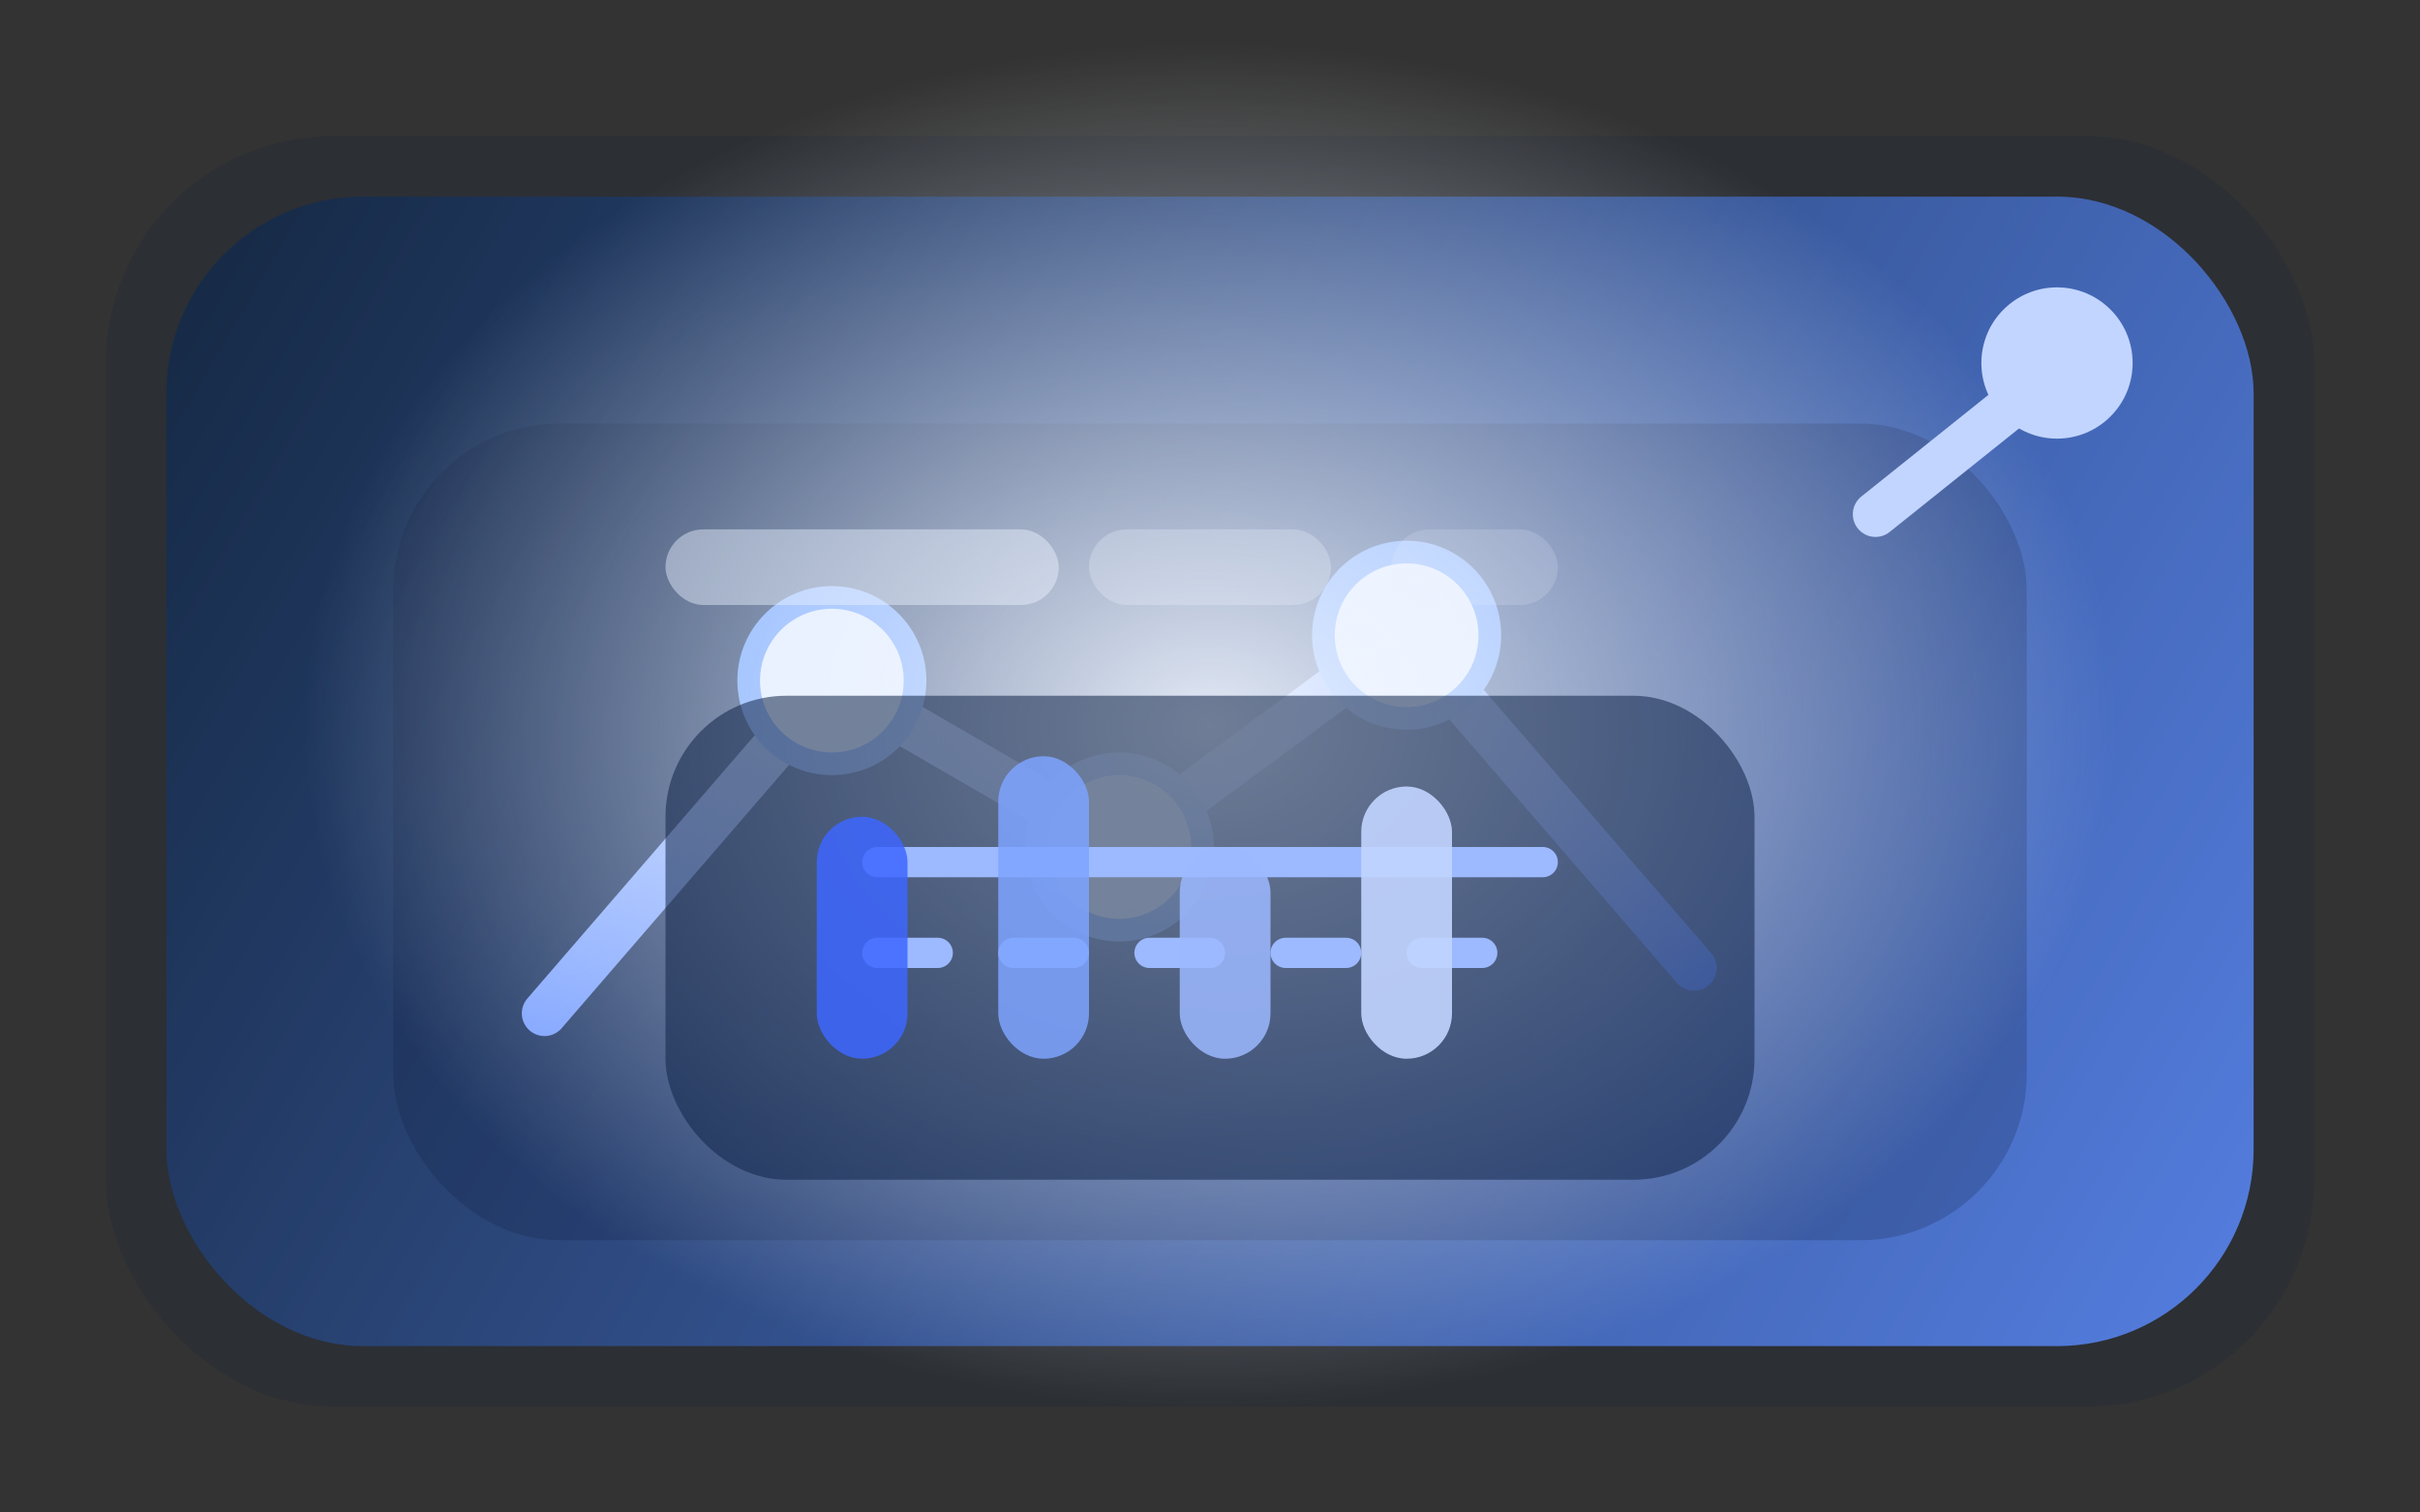 <svg width="320" height="200" viewBox="0 0 320 200" fill="none" xmlns="http://www.w3.org/2000/svg">
  <rect x="0" y="0" width="320" height="200" fill="#333333" stroke="none"/>
  <defs>
    <linearGradient id="riskGradient" x1="24" y1="24" x2="296" y2="184" gradientUnits="userSpaceOnUse">
      <stop offset="0" stop-color="#102745"/>
      <stop offset="1" stop-color="#5B8CFF"/>
    </linearGradient>
    <linearGradient id="riskLine" x1="0" y1="0" x2="1" y2="1">
      <stop offset="0" stop-color="#BFD6FF"/>
      <stop offset="1" stop-color="#3C6FFF"/>
    </linearGradient>
    <radialGradient id="riskHalo" cx="0" cy="0" r="1" gradientUnits="userSpaceOnUse" gradientTransform="translate(160 96) scale(120 90)">
      <stop offset="0" stop-color="#F2F7FF" stop-opacity="0.92"/>
      <stop offset="1" stop-color="#F2F7FF" stop-opacity="0"/>
    </radialGradient>
  </defs>
  <rect x="14" y="18" width="292" height="168" rx="30" fill="#0F1F3B" fill-opacity="0.18"/>
  <rect x="22" y="26" width="276" height="152" rx="26" fill="url(#riskGradient)" fill-opacity="0.85"/>
  <rect x="52" y="56" width="216" height="108" rx="22" fill="#0F1F3B" fill-opacity="0.22"/>
  <path d="M72 134L110 90L148 112L186 84L224 128" stroke="url(#riskLine)" stroke-width="6" stroke-linecap="round" stroke-linejoin="round"/>
  <circle cx="110" cy="90" r="11" fill="#E3EDFF" stroke="#6DA1FF" stroke-width="3"/>
  <circle cx="148" cy="112" r="11" fill="#E3EDFF" stroke="#6DA1FF" stroke-width="3"/>
  <circle cx="186" cy="84" r="11" fill="#E3EDFF" stroke="#6DA1FF" stroke-width="3"/>
  <rect x="88" y="70" width="52" height="10" rx="5" fill="#E3EDFF" fill-opacity="0.45"/>
  <rect x="144" y="70" width="32" height="10" rx="5" fill="#E3EDFF" fill-opacity="0.28"/>
  <rect x="184" y="70" width="22" height="10" rx="5" fill="#E3EDFF" fill-opacity="0.18"/>
  <ellipse cx="160" cy="96" rx="120" ry="90" fill="url(#riskHalo)"/>
  <g transform="translate(88 92)">
    <rect x="0" y="0" width="144" height="64" rx="16" fill="#11264A" fill-opacity="0.55"/>
    <path d="M28 22H116" stroke="#9DB9FF" stroke-width="4" stroke-linecap="round"/>
    <path d="M28 34H116" stroke="#9DB9FF" stroke-width="4" stroke-linecap="round" stroke-dasharray="8 10"/>
    <rect x="20" y="16" width="12" height="32" rx="6" fill="#3E66FF" fill-opacity="0.85"/>
    <rect x="44" y="8" width="12" height="40" rx="6" fill="#7EA4FF" fill-opacity="0.85"/>
    <rect x="68" y="20" width="12" height="28" rx="6" fill="#9DB9FF" fill-opacity="0.85"/>
    <rect x="92" y="12" width="12" height="36" rx="6" fill="#C2D5FF" fill-opacity="0.9"/>
  </g>
  <path d="M248 68L268 52" stroke="#C2D5FF" stroke-width="6" stroke-linecap="round"/>
  <circle cx="272" cy="48" r="10" fill="#C2D5FF"/>
</svg>
